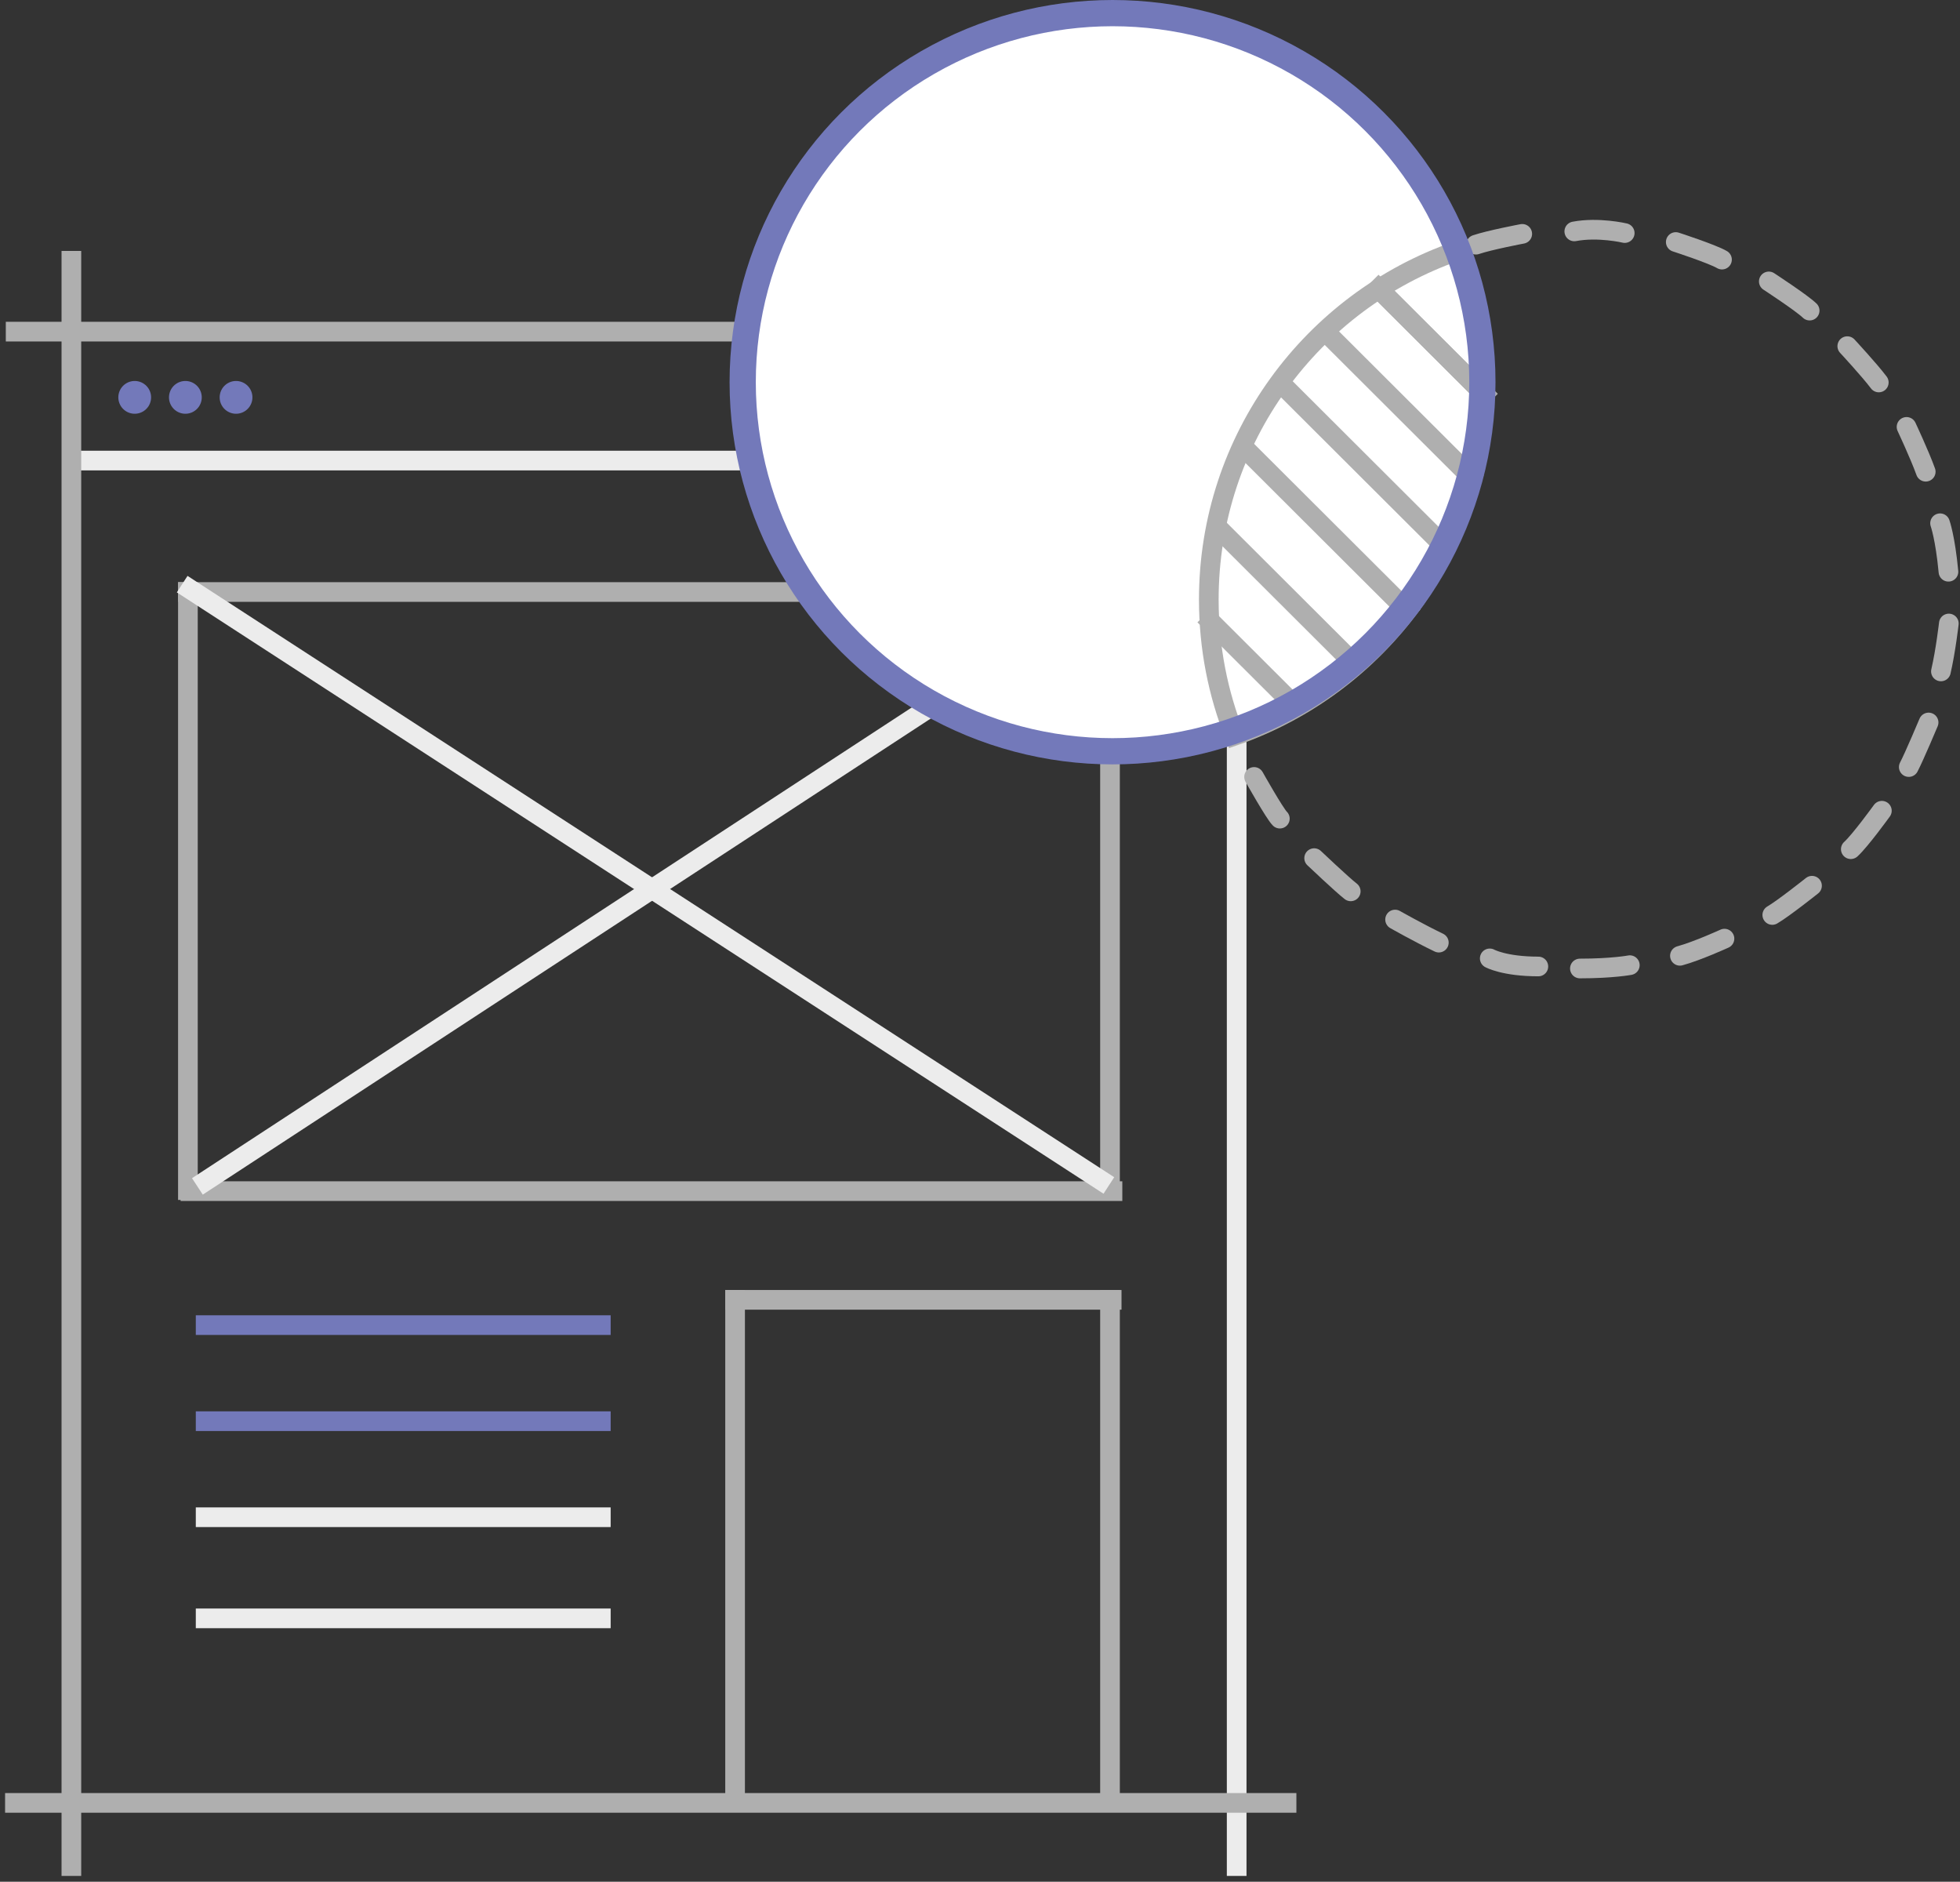 <?xml version="1.0" encoding="UTF-8" standalone="no"?>
<svg width="299px" height="287px" viewBox="0 0 299 287" version="1.1" xmlns="http://www.w3.org/2000/svg" xmlns:xlink="http://www.w3.org/1999/xlink">
    <rect x="0" y="0" width="299" height="287" fill="#333333" stroke="none"/>
    <!-- Generator: Sketch 3.8.3 (29802) - http://www.bohemiancoding.com/sketch -->
    <title>Group 21</title>
    <desc>Created with Sketch.</desc>
    <defs></defs>
    <g id="Homepage" stroke="none" stroke-width="1" fill="none" fill-rule="evenodd">
        <g transform="translate(-187, -4754)" id="Service">
            <g transform="translate(189, 4511)">
                <g id="UI/UX" transform="translate(0, 245)">
                    <g id="Group-21">
                        <g id="Group-20">
                            <g id="Group-18">
                                <path d="M89.656,200.105 L29.37,200.105" id="Line" stroke="#7379ba" stroke-width="3" stroke-linecap="square"></path>
                                <path d="M89.656,214.756 L29.37,214.756" id="Line" stroke="#7379ba" stroke-width="3" stroke-linecap="square"></path>
                                <path d="M89.656,229.407 L29.37,229.407" id="Line" stroke="#ECECEC" stroke-width="3" stroke-linecap="square"></path>
                                <path d="M89.656,244.83 L29.37,244.83" id="Line" stroke="#ECECEC" stroke-width="3" stroke-linecap="square"></path>
                                <path d="M26.665,88.293 L167.324,88.293" id="Line" stroke="#afafaf" stroke-width="3" stroke-linecap="square"></path>
                                <path d="M27.051,179.67 L167.711,179.67" id="Line" stroke="#afafaf" stroke-width="3" stroke-linecap="square"></path>
                                <path d="M26.665,88.293 L26.665,179.513" id="Line" stroke="#afafaf" stroke-width="3" stroke-linecap="square"></path>
                                <path d="M167.332,88.293 L167.332,179.513" id="Line" stroke="#afafaf" stroke-width="3" stroke-linecap="square"></path>
                                <path d="M110.138,196.249 L110.138,272.188" id="Line" stroke="#afafaf" stroke-width="3" stroke-linecap="square"></path>
                                <path d="M167.332,196.249 L167.332,272.188" id="Line" stroke="#afafaf" stroke-width="3" stroke-linecap="square"></path>
                                <path d="M110.138,196.249 L167.588,196.249" id="Line" stroke="#afafaf" stroke-width="3" stroke-linecap="square"></path>
                                <path d="M27.051,87.907 L165.901,177.989" id="Line" stroke="#ECECEC" stroke-width="3" stroke-linecap="square"></path>
                                <path d="M29.37,88.678 L166.173,178.128" id="Line" stroke="#ECECEC" stroke-width="3" stroke-linecap="square" transform="translate(97.771, 133.403) scale(-1, 1) translate(-97.771, -133.403) "></path>
                                <path d="M9.661,68.244 L175.512,68.244" id="Line" stroke="#ECECEC" stroke-width="3" stroke-linecap="square"></path>
                                <path d="M0.386,48.58 L197.081,48.58" id="Line" stroke="#afafaf" stroke-width="3" stroke-linecap="square"></path>
                                <path d="M8.888,282.614 L8.888,37.772" id="Line" stroke="#afafaf" stroke-width="3" stroke-linecap="square"></path>
                                <path d="M186.655,282.614 L186.655,38.049" id="Line" stroke="#ECECEC" stroke-width="3" stroke-linecap="square"></path>
                                <path d="M0.275,272.975 L194.264,272.975" id="Line" stroke="#afafaf" stroke-width="3" stroke-linecap="square"></path>
                                <ellipse id="Oval-17" fill="#FFFFFF" cx="167.719" cy="56.292" rx="56.421" ry="56.292"></ellipse>
                            </g>
                        </g>
                        <g id="Group-7" transform="translate(17.777, 0)">
                            <path d="M0.773,58.605 L0.773,58.605" id="Line" stroke="#7379ba" stroke-width="5" stroke-linecap="round"></path>
                            <path d="M8.502,58.605 L8.502,58.605" id="Line" stroke="#7379ba" stroke-width="5" stroke-linecap="round"></path>
                            <path d="M16.231,58.605 L16.231,58.605" id="Line" stroke="#7379ba" stroke-width="5" stroke-linecap="round"></path>
                            <path d="M250.056,40.922 C250.056,40.922 255.09,44.207 256.288,45.373" id="Path-1208" stroke="#afafaf" stroke-width="3" stroke-linecap="round"></path>
                            <path d="M262.028,50.794 C262.028,50.794 265.431,54.461 266.835,56.333" id="Path-1209" stroke="#afafaf" stroke-width="3" stroke-linecap="round"></path>
                            <path d="M271.068,63.109 C271.068,63.109 273.062,67.356 273.995,69.944" id="Path-1210" stroke="#afafaf" stroke-width="3" stroke-linecap="round"></path>
                            <path d="M276.182,77.806 C276.182,77.806 276.969,79.984 277.461,85.202" id="Path-1211" stroke="#afafaf" stroke-width="3" stroke-linecap="round"></path>
                            <path d="M277.519,93.095 C277.519,93.095 277.04,97.267 276.313,100.404" id="Path-1212" stroke="#afafaf" stroke-width="3" stroke-linecap="round"></path>
                            <path d="M274.433,108.192 C274.433,108.192 272.237,113.416 271.409,114.989" id="Path-1213" stroke="#afafaf" stroke-width="3" stroke-linecap="round"></path>
                            <path d="M267.304,121.652 C267.304,121.652 264.007,126.217 262.565,127.517" id="Path-1214" stroke="#afafaf" stroke-width="3" stroke-linecap="round"></path>
                            <path d="M256.647,133.09 C256.647,133.09 252.264,136.577 250.587,137.55" id="Path-1215" stroke="#afafaf" stroke-width="3" stroke-linecap="round"></path>
                            <path d="M243.293,141.16 C243.293,141.16 239.18,143.044 236.496,143.778" id="Path-1216" stroke="#afafaf" stroke-width="3" stroke-linecap="round"></path>
                            <path d="M228.854,145.205 C228.854,145.205 226.18,145.713 221.238,145.713" id="Path-1217" stroke="#afafaf" stroke-width="3" stroke-linecap="round"></path>
                            <path d="M171.534,116.496 C171.534,116.496 174.7,122.127 175.466,122.857" id="Path-1218" stroke="#afafaf" stroke-width="3" stroke-linecap="round"></path>
                            <path d="M180.698,128.882 C180.698,128.882 184.984,132.948 186.279,133.947" id="Path-1219" stroke="#afafaf" stroke-width="3" stroke-linecap="round"></path>
                            <path d="M193.045,138.247 C193.045,138.247 196.591,140.26 199.719,141.767" id="Path-1220" stroke="#afafaf" stroke-width="3" stroke-linecap="round"></path>
                            <path d="M207.486,144.171 C207.486,144.171 209.695,145.405 214.9,145.405" id="Path-1221" stroke="#afafaf" stroke-width="3" stroke-linecap="round"></path>
                            <path d="M228.076,33.546 C228.076,33.546 224.071,32.597 220.383,33.293" id="Path-1222" stroke="#afafaf" stroke-width="3" stroke-linecap="round"></path>
                            <path d="M235.863,34.913 C235.863,34.913 241.47,36.738 242.915,37.594" id="Path-1208" stroke="#afafaf" stroke-width="3" stroke-linecap="round"></path>
                            <path d="M212.443,33.668 C212.443,33.668 207.45,34.612 205.377,35.317" id="Path-1223" stroke="#afafaf" stroke-width="3" stroke-linecap="round"></path>
                            <path d="M168.587,110.208 C190.586,102.526 206.363,81.633 206.363,57.063 C206.363,49.731 204.959,42.728 202.403,36.304 C180.405,43.986 164.627,64.88 164.627,89.45 C164.627,96.781 166.032,103.785 168.587,110.208 Z" id="Combined-Shape" stroke="#afafaf" stroke-width="3"></path>
                            <path d="M190.519,42.026 L206.593,58.063" id="Line" stroke="#afafaf" stroke-width="3" stroke-linecap="square"></path>
                            <path d="M191.292,42.797 L205.655,57.126" id="Line" stroke="#afafaf" stroke-width="3" stroke-linecap="square"></path>
                            <path d="M182.79,48.966 L204.445,70.571" id="Line" stroke="#afafaf" stroke-width="3" stroke-linecap="square"></path>
                            <path d="M175.834,56.677 L199.794,80.582" id="Line" stroke="#afafaf" stroke-width="3" stroke-linecap="square"></path>
                            <path d="M170.424,66.702 L194.773,90.995" id="Line" stroke="#afafaf" stroke-width="3" stroke-linecap="square"></path>
                            <path d="M166.942,79.421 L185.882,98.317" id="Line" stroke="#afafaf" stroke-width="3" stroke-linecap="square"></path>
                            <path d="M165.014,92.92 L177.049,104.928" id="Line" stroke="#afafaf" stroke-width="3" stroke-linecap="square"></path>
                            <ellipse id="Oval-17" stroke="#7379ba" stroke-width="4" cx="149.942" cy="56.292" rx="56.421" ry="56.292"></ellipse>
                        </g>
                    </g>
                </g>
            </g>
        </g>
    </g>
</svg>
